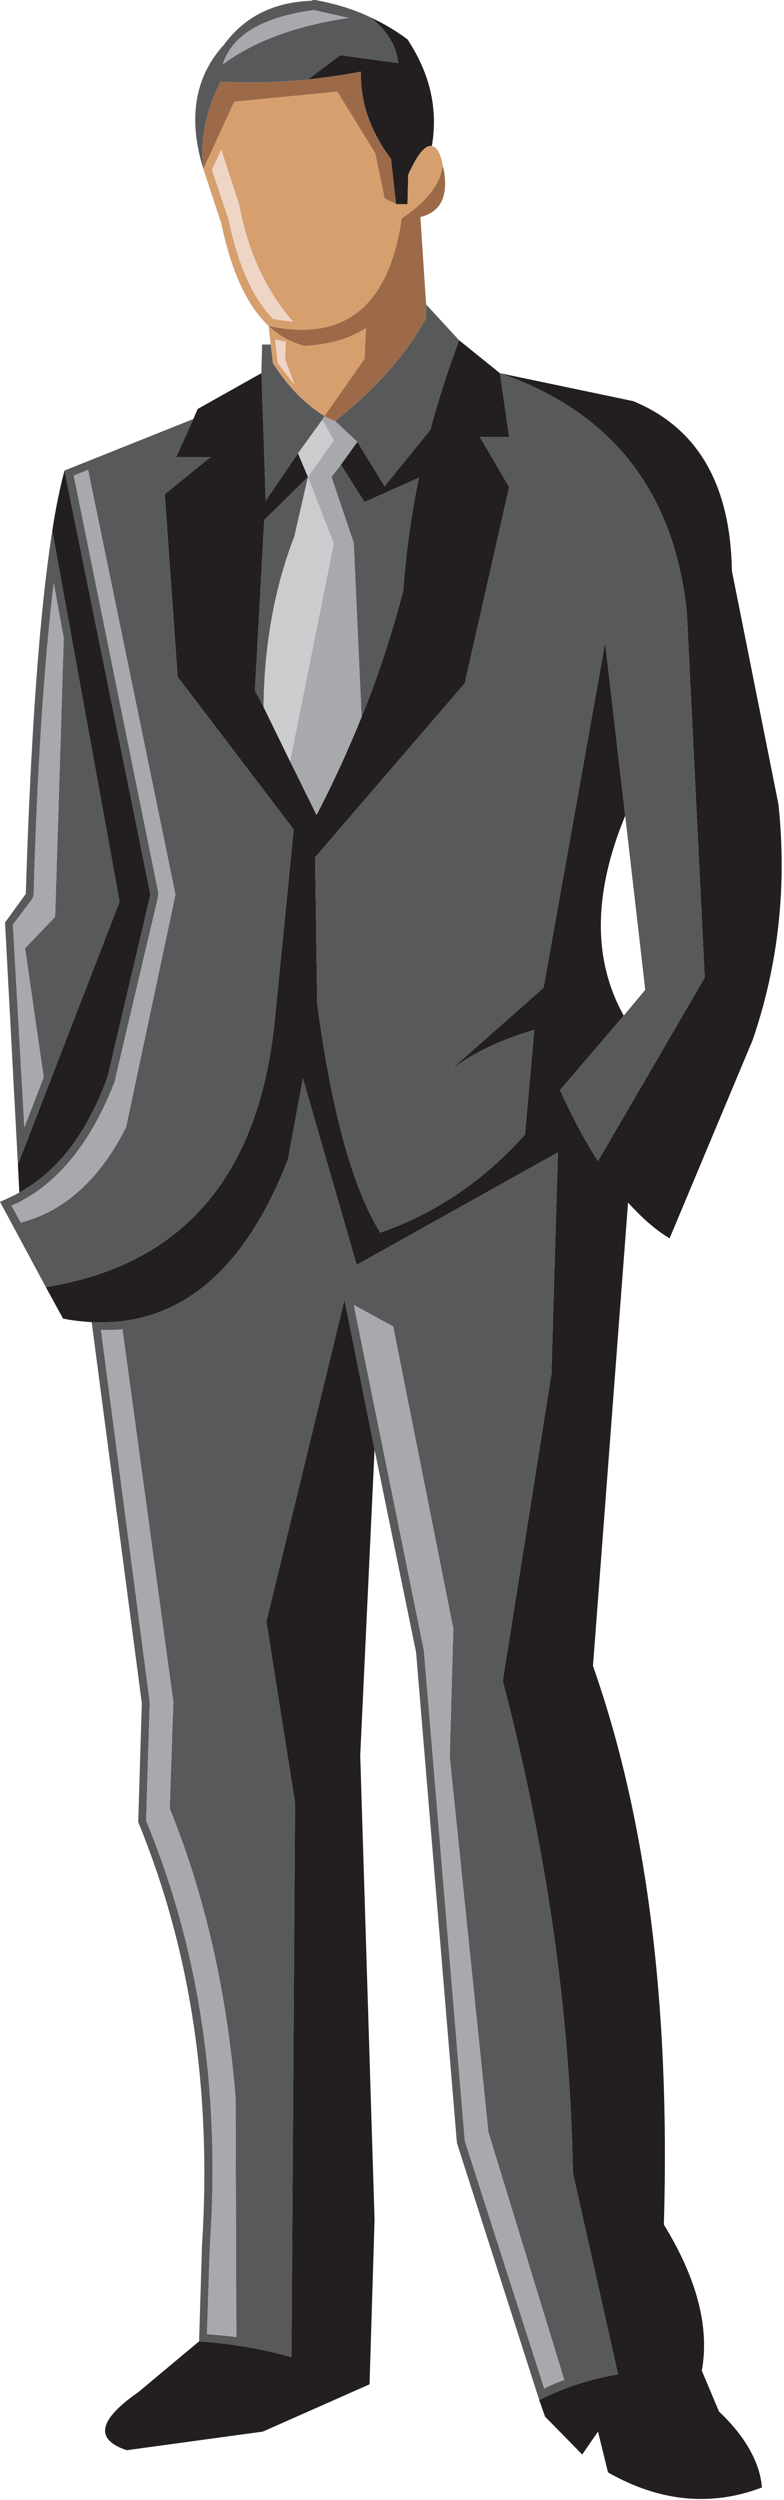 <?xml version="1.0" encoding="UTF-8" standalone="no"?>
<!DOCTYPE svg PUBLIC "-//W3C//DTD SVG 1.1//EN" "http://www.w3.org/Graphics/SVG/1.1/DTD/svg11.dtd">
<svg width="100%" height="100%" viewBox="0 0 228 727" version="1.1" xmlns="http://www.w3.org/2000/svg" xmlns:xlink="http://www.w3.org/1999/xlink" xml:space="preserve" xmlns:serif="http://www.serif.com/" style="fill-rule:evenodd;clip-rule:evenodd;stroke-linejoin:round;stroke-miterlimit:1.414;">
    <g transform="matrix(1,0,0,1,-40.192,-14.087)">
        <g transform="matrix(4.167,0,0,4.167,0,0)">
            <path d="M38.085,6.13C37.285,5.53 36.435,5.03 35.485,4.581C36.685,5.53 37.335,6.63 37.435,7.779L33.386,7.23L31.137,8.929C32.387,8.779 33.586,8.629 34.835,8.379C34.786,10.528 35.485,12.527 36.935,14.477L37.285,17.625L38.085,17.625L38.134,15.576C38.784,14.127 39.334,13.478 39.784,13.577C40.233,10.928 39.634,8.48 38.085,6.13Z" style="fill:rgb(35,31,32);fill-rule:nonzero;"/>
        </g>
        <g transform="matrix(4.167,0,0,4.167,0,0)">
            <path d="M31.537,4.081L33.986,4.631C30.237,5.181 27.338,6.28 25.189,7.879C25.839,5.83 27.939,4.581 31.537,4.081ZM37.435,7.779C37.335,6.63 36.685,5.53 35.485,4.581C34.336,4.031 33.037,3.631 31.637,3.381C31.537,3.381 31.437,3.381 31.387,3.432C28.738,3.531 26.739,4.53 25.29,6.48C23.24,8.73 22.741,11.628 23.84,15.177C23.59,13.178 23.99,11.128 25.04,9.079C27.089,9.179 29.088,9.129 31.137,8.929L33.386,7.23L37.435,7.779Z" style="fill:rgb(88,89,91);fill-rule:nonzero;"/>
        </g>
        <g transform="matrix(4.167,0,0,4.167,0,0)">
            <path d="M33.986,4.631L31.537,4.081C27.939,4.581 25.839,5.83 25.189,7.879C27.338,6.28 30.237,5.181 33.986,4.631Z" style="fill:rgb(167,169,172);fill-rule:nonzero;"/>
        </g>
        <g transform="matrix(4.167,0,0,4.167,0,0)">
            <path d="M33.187,9.778L35.835,14.077L36.485,17.226L37.285,17.626L36.935,14.477C35.485,12.527 34.786,10.528 34.835,8.379C33.586,8.629 32.387,8.779 31.137,8.929C29.088,9.129 27.089,9.179 25.04,9.079C23.99,11.128 23.59,13.178 23.84,15.177L25.989,10.479L33.187,9.778Z" style="fill:rgb(156,106,72);fill-rule:nonzero;"/>
        </g>
        <g transform="matrix(4.167,0,0,4.167,0,0)">
            <path d="M24.44,15.227L25.089,13.827L26.339,17.676C26.939,20.924 28.189,23.623 30.087,25.822C29.638,25.772 29.138,25.723 28.688,25.622C27.339,24.223 26.289,21.974 25.639,18.875L25.639,18.825L24.44,15.227ZM35.835,14.077L33.187,9.778L25.989,10.479L23.84,15.177L25.089,18.975C25.789,22.323 26.889,24.723 28.388,26.122C33.686,27.272 36.785,24.772 37.685,18.625C39.534,17.376 40.483,16.076 40.533,14.826C40.383,14.077 40.133,13.627 39.784,13.577C39.334,13.478 38.784,14.127 38.134,15.576L38.085,17.625L37.285,17.625L36.485,17.226L35.835,14.077Z" style="fill:rgb(214,159,110);fill-rule:nonzero;"/>
        </g>
        <g transform="matrix(4.167,0,0,4.167,0,0)">
            <path d="M25.089,13.827L24.44,15.227L25.639,18.825L25.639,18.875C26.289,21.974 27.338,24.223 28.688,25.622C29.138,25.723 29.638,25.772 30.087,25.822C28.189,23.623 26.939,20.924 26.339,17.676L25.089,13.827Z" style="fill:rgb(239,213,198);fill-rule:nonzero;"/>
        </g>
        <g transform="matrix(4.167,0,0,4.167,0,0)">
            <path d="M40.584,15.076C40.533,15.026 40.533,14.927 40.533,14.826C40.483,16.076 39.534,17.376 37.685,18.625C36.785,24.772 33.686,27.272 28.388,26.122C29.138,26.822 29.938,27.272 30.887,27.522C32.637,27.422 34.036,27.022 35.186,26.272L35.085,28.421L32.287,32.42C32.537,32.569 32.787,32.67 33.037,32.77C35.935,30.471 38.034,28.071 39.384,25.572L39.384,24.623L38.984,18.525C40.434,18.175 40.983,17.025 40.584,15.076Z" style="fill:rgb(156,106,72);fill-rule:nonzero;"/>
        </g>
        <g transform="matrix(4.167,0,0,4.167,0,0)">
            <path d="M41.683,27.122L39.384,24.623L39.384,25.572C38.034,28.071 35.935,30.471 33.037,32.77L34.586,34.219L36.485,37.317L39.684,33.369C40.233,31.271 40.933,29.171 41.683,27.122Z" style="fill:rgb(88,89,91);fill-rule:nonzero;"/>
        </g>
        <g transform="matrix(4.167,0,0,4.167,0,0)">
            <path d="M29.538,28.421L30.188,30.221L29.038,28.721L28.838,27.071L29.588,27.222L29.538,28.421ZM35.186,26.272C34.036,27.022 32.637,27.422 30.887,27.522C29.938,27.272 29.138,26.822 28.388,26.122L28.538,27.422L28.688,28.721C29.738,30.37 30.937,31.57 32.287,32.42L35.085,28.421L35.186,26.272Z" style="fill:rgb(214,159,110);fill-rule:nonzero;"/>
        </g>
        <g transform="matrix(4.167,0,0,4.167,0,0)">
            <path d="M30.188,30.221L29.538,28.421L29.588,27.222L28.838,27.071L29.038,28.721L30.188,30.221Z" style="fill:rgb(239,213,198);fill-rule:nonzero;"/>
        </g>
        <g transform="matrix(4.167,0,0,4.167,0,0)">
            <path d="M33.037,32.77C32.787,32.67 32.537,32.569 32.287,32.42L32.137,32.67L32.937,34.119L31.137,36.668L32.937,41.316L29.888,56.51L31.737,60.259C32.886,58.06 33.936,55.76 34.886,53.411L34.336,41.266L32.787,36.668L33.436,35.818L34.586,34.219L33.036,32.77L33.037,32.77Z" style="fill:rgb(167,169,172);fill-rule:nonzero;"/>
        </g>
        <g transform="matrix(4.167,0,0,4.167,0,0)">
            <path d="M32.937,34.119L32.137,32.67L30.438,35.019L31.137,36.668L32.937,34.119Z" style="fill:rgb(202,204,206);fill-rule:nonzero;"/>
        </g>
        <g transform="matrix(4.167,0,0,4.167,0,0)">
            <path d="M32.137,32.67L32.287,32.42C30.937,31.57 29.738,30.37 28.688,28.721L28.538,27.422L27.939,27.422L27.888,29.421L28.189,38.317L30.438,35.019L32.137,32.669L32.137,32.67Z" style="fill:rgb(88,89,91);fill-rule:nonzero;"/>
        </g>
        <g transform="matrix(4.167,0,0,4.167,0,0)">
            <path d="M31.137,36.668L30.438,35.019L28.189,38.317L27.888,29.421L23.44,31.92L23.14,32.619L21.941,35.269L24.34,35.269L21.141,37.867L22.041,50.612L30.138,61.258L28.838,74.402C27.789,85.349 22.491,91.646 12.844,93.195L14.044,95.395C14.744,95.544 15.394,95.595 16.043,95.645C22.091,95.944 26.689,92.146 29.738,84.299L30.787,78.651L34.536,91.646L48.58,83.799L48.13,99.243L44.731,120.684C47.78,132.33 49.43,143.775 49.629,155.02L52.778,169.064C50.729,169.415 48.93,170.014 47.281,170.864L47.681,172.013L50.279,174.663L51.379,173.063L52.079,175.912C55.677,177.961 59.276,178.311 62.824,176.961C62.674,175.212 61.675,173.413 59.826,171.664L58.626,168.815C59.176,165.766 58.276,162.367 55.977,158.619C56.427,143.275 54.778,130.28 51.029,119.634L53.478,87.298C54.428,88.348 55.377,89.197 56.377,89.797L62.175,75.952C63.974,70.704 64.574,65.206 63.974,59.509L60.725,43.215C60.626,37.168 58.326,33.219 53.828,31.37L44.532,29.421C52.329,32.12 56.677,37.667 57.577,46.064L58.826,71.604L51.379,84.398C50.429,82.949 49.58,81.3 48.73,79.451L53.178,74.253C51.029,70.404 51.029,65.756 53.278,60.309L51.879,48.213L47.581,72.304L41.083,78.052C42.732,76.802 44.682,75.902 46.931,75.253L46.281,82.55C43.382,85.798 40.034,88.048 36.185,89.397C34.236,86.248 32.787,80.9 31.787,73.453L31.637,63.207L42.083,51.063L45.182,37.367L43.132,33.869L45.182,33.869L44.532,29.421L41.683,27.122C40.933,29.171 40.233,31.271 39.684,33.369L36.485,37.317L34.585,34.219L33.436,35.818L35.085,38.417L38.884,36.718C38.334,39.316 37.984,41.966 37.784,44.614C36.985,47.663 36.035,50.563 34.886,53.411C33.936,55.76 32.886,58.06 31.737,60.259L29.888,56.51L28.038,52.712L27.439,51.562L28.088,39.667L31.137,36.668Z" style="fill:rgb(35,31,32);fill-rule:nonzero;"/>
        </g>
        <g transform="matrix(4.167,0,0,4.167,0,0)">
            <path d="M33.436,35.818L32.787,36.668L34.336,41.266L34.886,53.411C36.035,50.563 36.985,47.663 37.785,44.614C37.984,41.966 38.335,39.316 38.884,36.718L35.085,38.417L33.436,35.818Z" style="fill:rgb(88,89,91);fill-rule:nonzero;"/>
        </g>
        <g transform="matrix(4.167,0,0,4.167,0,0)">
            <path d="M44.532,29.421L45.182,33.869L43.132,33.869L45.182,37.367L42.083,51.063L31.637,63.207L31.787,73.453C32.787,80.9 34.236,86.248 36.185,89.397C40.034,88.047 43.382,85.798 46.281,82.55L46.931,75.253C44.682,75.902 42.732,76.802 41.083,78.052L47.581,72.304L51.879,48.213L53.278,60.309L54.678,72.453L53.178,74.253L48.73,79.451C49.58,81.3 50.429,82.949 51.379,84.398L58.826,71.604L57.577,46.064C56.677,37.667 52.329,32.12 44.532,29.421Z" style="fill:rgb(88,89,91);fill-rule:nonzero;"/>
        </g>
        <g transform="matrix(4.167,0,0,4.167,0,0)">
            <path d="M14.793,36.568L15.793,36.168L21.891,65.807L18.442,82.05C16.593,85.698 14.144,87.897 11.095,88.697L10.445,87.497C10.745,87.397 11.045,87.248 11.295,87.098C13.994,85.599 16.143,82.8 17.692,78.751C17.692,78.701 17.692,78.701 17.692,78.651L20.691,65.906C20.691,65.807 20.691,65.706 20.691,65.656L14.793,36.567L14.793,36.568ZM24.34,35.269L21.941,35.269L23.14,32.619L14.144,36.218L20.142,65.807L17.143,78.551C15.693,82.5 13.644,85.148 10.995,86.598C10.545,86.848 10.096,87.048 9.646,87.248L12.844,93.195C22.491,91.646 27.789,85.349 28.838,74.402L30.138,61.258L22.041,50.612L21.141,37.867L24.34,35.269Z" style="fill:rgb(88,89,91);fill-rule:nonzero;"/>
        </g>
        <g transform="matrix(4.167,0,0,4.167,0,0)">
            <path d="M15.793,36.168L14.793,36.568L20.691,65.656C20.691,65.706 20.691,65.807 20.691,65.906L17.692,78.651C17.692,78.701 17.692,78.701 17.692,78.751C16.143,82.8 13.994,85.599 11.295,87.098C11.045,87.248 10.745,87.397 10.445,87.497L11.095,88.697C14.144,87.897 16.593,85.698 18.442,82.05L21.891,65.807L15.793,36.168Z" style="fill:rgb(167,169,172);fill-rule:nonzero;"/>
        </g>
        <g transform="matrix(4.167,0,0,4.167,0,0)">
            <path d="M27.439,51.562L28.039,52.712C28.088,48.264 28.838,44.314 30.188,40.816L31.137,36.668L28.088,39.667L27.439,51.562Z" style="fill:rgb(88,89,91);fill-rule:nonzero;"/>
        </g>
        <g transform="matrix(4.167,0,0,4.167,0,0)">
            <path d="M13.394,44.064L14.094,47.913L13.494,67.355L11.395,69.555L12.694,78.551L11.345,82.05L10.545,67.905L11.895,66.106C11.945,66.006 11.995,65.906 11.995,65.756C12.245,56.76 12.745,49.513 13.394,44.064ZM11.445,65.756L9.996,67.756L10.895,84.648L17.992,66.306L13.294,40.416C12.395,46.164 11.795,54.61 11.445,65.756Z" style="fill:rgb(88,89,91);fill-rule:nonzero;"/>
        </g>
        <g transform="matrix(4.167,0,0,4.167,0,0)">
            <path d="M14.094,47.913L13.394,44.064C12.745,49.513 12.245,56.76 11.995,65.756C11.995,65.906 11.945,66.006 11.895,66.106L10.545,67.905L11.345,82.05L12.694,78.551L11.395,69.555L13.494,67.355L14.094,47.913Z" style="fill:rgb(167,169,172);fill-rule:nonzero;"/>
        </g>
        <g transform="matrix(4.167,0,0,4.167,0,0)">
            <path d="M10.895,84.648L10.995,86.598C13.644,85.148 15.693,82.499 17.143,78.551L20.142,65.807L14.144,36.218C13.844,37.367 13.544,38.767 13.294,40.416L17.992,66.306L10.895,84.648Z" style="fill:rgb(35,31,32);fill-rule:nonzero;"/>
        </g>
        <g transform="matrix(4.167,0,0,4.167,0,0)">
            <path d="M29.888,56.51L32.937,41.316L31.137,36.668L30.188,40.816C28.838,44.314 28.088,48.264 28.039,52.712L29.888,56.51Z" style="fill:rgb(202,204,206);fill-rule:nonzero;"/>
        </g>
        <g transform="matrix(4.167,0,0,4.167,0,0)">
            <path d="M16.693,96.194C17.193,96.194 17.692,96.194 18.192,96.145L21.741,122.133L21.491,129.581C23.94,135.628 25.489,142.376 26.089,149.822C26.089,149.872 26.089,149.872 26.089,149.922L26.139,166.465C25.439,166.366 24.74,166.316 24.09,166.265L24.29,160.118C25.04,149.272 23.54,139.377 19.842,130.43L20.092,122.233C20.092,122.183 20.092,122.183 20.092,122.133L16.693,96.194ZM34.336,94.444L37.085,95.944L41.283,117.036L41.033,125.982L43.732,152.171L49.03,169.464C48.58,169.614 48.081,169.814 47.63,170.064L42.083,152.771L39.234,118.634L39.234,118.585L34.336,94.444ZM30.787,78.651L29.738,84.299C26.689,92.146 22.091,95.944 16.043,95.645L19.542,122.233L19.292,130.53C22.94,139.426 24.44,149.272 23.74,160.118L23.54,166.765C25.689,166.916 27.838,167.265 29.988,167.865L30.237,129.18L28.238,116.536L33.686,94.095L35.785,104.541L38.684,118.685L41.533,152.92L47.281,170.864C48.93,170.014 50.729,169.415 52.778,169.064L49.63,155.02C49.43,143.775 47.78,132.33 44.731,120.684L48.13,99.243L48.58,83.799L34.536,91.646L30.787,78.651Z" style="fill:rgb(88,89,91);fill-rule:nonzero;"/>
        </g>
        <g transform="matrix(4.167,0,0,4.167,0,0)">
            <path d="M37.085,95.944L34.336,94.444L39.234,118.585L39.234,118.634L42.083,152.771L47.63,170.064C48.081,169.814 48.58,169.614 49.03,169.464L43.732,152.171L41.033,125.982L41.283,117.036L37.085,95.944Z" style="fill:rgb(167,169,172);fill-rule:nonzero;"/>
        </g>
        <g transform="matrix(4.167,0,0,4.167,0,0)">
            <path d="M18.192,96.145C17.692,96.194 17.193,96.194 16.693,96.194L20.091,122.133C20.091,122.183 20.091,122.183 20.091,122.233L19.842,130.43C23.54,139.377 25.04,149.272 24.29,160.118L24.09,166.265C24.74,166.316 25.439,166.366 26.139,166.465L26.089,149.922C26.089,149.873 26.089,149.873 26.089,149.822C25.489,142.376 23.94,135.628 21.491,129.581L21.741,122.133L18.192,96.145Z" style="fill:rgb(167,169,172);fill-rule:nonzero;"/>
        </g>
        <g transform="matrix(4.167,0,0,4.167,0,0)">
            <path d="M35.785,104.541L33.686,94.095L28.238,116.536L30.237,129.18L29.988,167.865C27.838,167.265 25.689,166.916 23.54,166.765L19.292,170.314C16.493,172.263 16.243,173.613 18.492,174.362L27.988,173.063L35.436,169.764L35.785,158.269L34.786,125.881L35.785,104.541Z" style="fill:rgb(35,31,32);fill-rule:nonzero;"/>
        </g>
    </g>
</svg>
